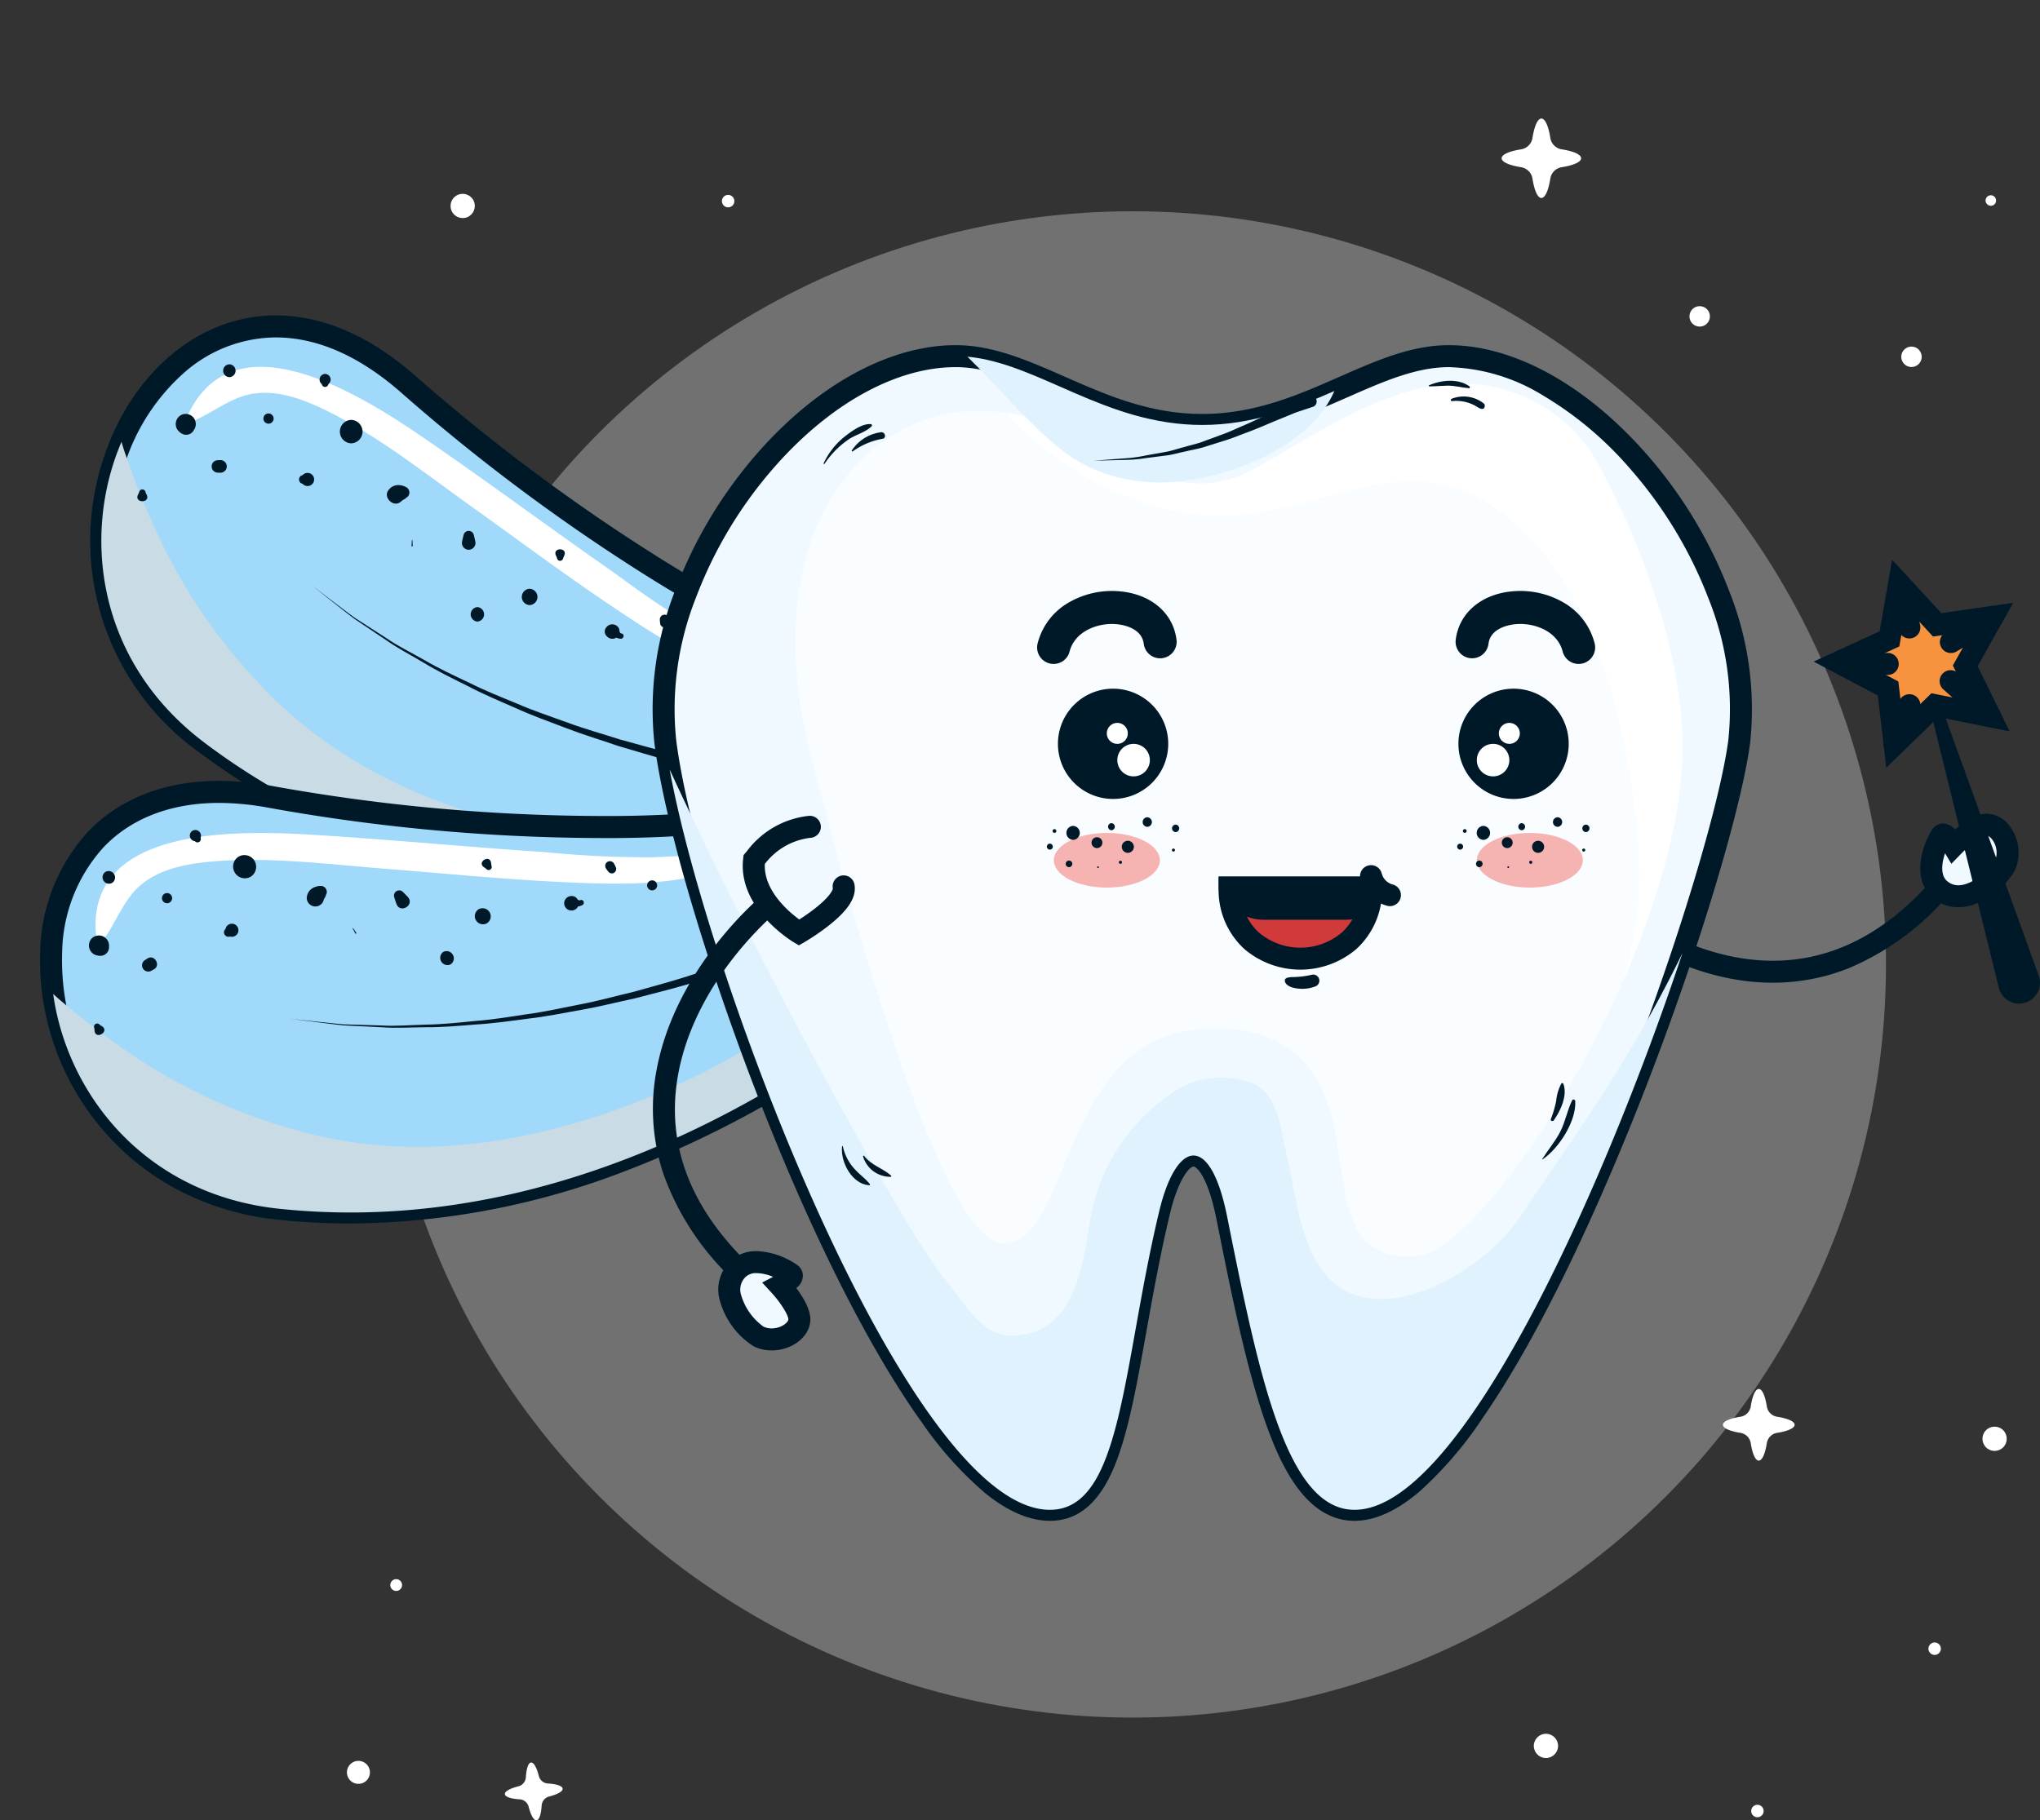 <svg xmlns="http://www.w3.org/2000/svg" width="280.895" height="250.712" viewBox="0 0 280.895 250.712">
  <rect x="0" y="0" width="280.895" height="250.712" fill="#333333" stroke="none"/>
  <g id="Grupo_1640" data-name="Grupo 1640" transform="translate(-55 -335.288)">
    <ellipse id="Elipse_137" data-name="Elipse 137" cx="103.732" cy="103.733" rx="103.732" ry="103.733" transform="translate(107.223 364.388)" fill="#fff" opacity="0.306"/>
    <g id="Grupo_1308" data-name="Grupo 1308" transform="translate(92.186 351.613)">
      <g id="Grupo_498" data-name="Grupo 498" transform="translate(32.327 226.429)">
        <path id="Caminho_1245" data-name="Caminho 1245" d="M973.153,3351.384c.036.379-.711.785-1.856,1.078a1.378,1.378,0,0,0-1.033,1.25c-.072,1.18-.329,1.99-.708,2.026s-.785-.71-1.078-1.856a1.379,1.379,0,0,0-1.251-1.033c-1.181-.071-1.993-.329-2.029-.708s.712-.788,1.858-1.08a1.378,1.378,0,0,0,1.035-1.251c.071-1.182.328-1.992.708-2.027s.785.71,1.078,1.857a1.379,1.379,0,0,0,1.252,1.033C972.307,3350.744,973.116,3351,973.153,3351.384Z" transform="translate(-965.195 -3347.782)" fill="#fff"/>
      </g>
      <g id="Grupo_499" data-name="Grupo 499" transform="translate(200.051 174.979)">
        <path id="Caminho_1246" data-name="Caminho 1246" d="M3158.345,2682.992c0,.471-.966.882-2.409,1.109a1.7,1.7,0,0,0-1.416,1.416c-.227,1.443-.638,2.408-1.108,2.408s-.882-.966-1.109-2.408a1.7,1.7,0,0,0-1.416-1.416c-1.444-.226-2.412-.637-2.412-1.109s.967-.885,2.41-1.11a1.7,1.7,0,0,0,1.418-1.417c.227-1.444.638-2.41,1.109-2.41s.881.966,1.108,2.41a1.7,1.7,0,0,0,1.418,1.417C3157.38,2682.107,3158.345,2682.519,3158.345,2682.992Z" transform="translate(-3148.475 -2678.056)" fill="#fff"/>
      </g>
      <g id="Grupo_500" data-name="Grupo 500" transform="translate(169.58)">
        <path id="Caminho_1247" data-name="Caminho 1247" d="M2762.778,405.808c0,.522-1.071.978-2.67,1.229a1.887,1.887,0,0,0-1.57,1.57c-.251,1.6-.707,2.671-1.229,2.671s-.978-1.071-1.229-2.67a1.887,1.887,0,0,0-1.57-1.57c-1.6-.251-2.674-.706-2.674-1.229s1.073-.982,2.673-1.231a1.888,1.888,0,0,0,1.572-1.571c.25-1.6.706-2.672,1.229-2.672s.978,1.071,1.229,2.672a1.887,1.887,0,0,0,1.572,1.571C2761.708,404.826,2762.778,405.282,2762.778,405.808Z" transform="translate(-2751.835 -400.334)" fill="#fff"/>
      </g>
      <g id="Grupo_501" data-name="Grupo 501" transform="translate(224.604 31.41)">
        <ellipse id="Elipse_54" data-name="Elipse 54" cx="1.408" cy="1.408" rx="1.408" ry="1.408" transform="translate(0 0)" fill="#fff"/>
      </g>
      <g id="Grupo_502" data-name="Grupo 502" transform="translate(235.095 179.479)">
        <circle id="Elipse_55" data-name="Elipse 55" cx="1.67" cy="1.67" r="1.67" transform="translate(0 2.361) rotate(-45)" fill="#fff"/>
      </g>
      <g id="Grupo_503" data-name="Grupo 503" transform="translate(174.01 222.47)">
        <ellipse id="Elipse_56" data-name="Elipse 56" cx="1.67" cy="1.67" rx="1.67" ry="1.67" transform="translate(0)" fill="#fff"/>
      </g>
      <g id="Grupo_504" data-name="Grupo 504" transform="translate(28.817 45.158)">
        <circle id="Elipse_57" data-name="Elipse 57" cx="1.67" cy="1.67" r="1.67" transform="translate(0 2.361) rotate(-45)" fill="#fff"/>
      </g>
      <g id="Grupo_505" data-name="Grupo 505" transform="translate(195.156 25.556)">
        <ellipse id="Elipse_58" data-name="Elipse 58" cx="1.408" cy="1.408" rx="1.408" ry="1.408" transform="translate(0 2.741) rotate(-76.717)" fill="#fff"/>
      </g>
      <g id="Grupo_506" data-name="Grupo 506" transform="translate(24.34 9.859)">
        <ellipse id="Elipse_59" data-name="Elipse 59" cx="1.67" cy="1.67" rx="1.67" ry="1.67" transform="matrix(0.924, -0.383, 0.383, 0.924, 0, 1.278)" fill="#fff"/>
      </g>
      <g id="Grupo_507" data-name="Grupo 507" transform="translate(10.586 226.203)">
        <path id="Caminho_1248" data-name="Caminho 1248" d="M685.346,3346.272a1.582,1.582,0,1,1-1.725-1.424A1.581,1.581,0,0,1,685.346,3346.272Z" transform="translate(-682.19 -3344.841)" fill="#fff"/>
      </g>
      <g id="Grupo_508" data-name="Grupo 508" transform="translate(235.993 10.346)">
        <ellipse id="Elipse_60" data-name="Elipse 60" cx="0.724" cy="0.724" rx="0.724" ry="0.724" transform="translate(0 0.554) rotate(-22.5)" fill="#fff"/>
      </g>
      <g id="Grupo_509" data-name="Grupo 509" transform="translate(203.814 232.123)">
        <ellipse id="Elipse_61" data-name="Elipse 61" cx="0.859" cy="0.859" rx="0.859" ry="0.859" transform="translate(0 1.695) rotate(-80.783)" fill="#fff"/>
      </g>
      <g id="Grupo_510" data-name="Grupo 510" transform="translate(62.041 10.342)">
        <ellipse id="Elipse_62" data-name="Elipse 62" cx="0.859" cy="0.859" rx="0.859" ry="0.859" transform="matrix(0.23, -0.973, 0.973, 0.23, 0, 1.672)" fill="#fff"/>
      </g>
      <g id="Grupo_511" data-name="Grupo 511" transform="translate(0 65.365)">
        <circle id="Elipse_63" data-name="Elipse 63" cx="0.859" cy="0.859" r="0.859" transform="translate(0 1.214) rotate(-45)" fill="#fff"/>
      </g>
      <g id="Grupo_512" data-name="Grupo 512" transform="translate(16.221 200.84)">
        <ellipse id="Elipse_64" data-name="Elipse 64" cx="0.813" cy="0.813" rx="0.813" ry="0.813" transform="translate(0 1.254) rotate(-50.442)" fill="#fff"/>
      </g>
      <g id="Grupo_513" data-name="Grupo 513" transform="translate(227.988 209.538)">
        <circle id="Elipse_65" data-name="Elipse 65" cx="0.859" cy="0.859" r="0.859" transform="translate(0 1.214) rotate(-45)" fill="#fff"/>
      </g>
      <g id="Grupo_514" data-name="Grupo 514" transform="translate(19.011 96.087)">
        <ellipse id="Elipse_66" data-name="Elipse 66" cx="1.582" cy="1.582" rx="1.582" ry="1.582" transform="translate(0 3.079) rotate(-76.718)" fill="#fff"/>
      </g>
    </g>
    <g id="Grupo_1628" data-name="Grupo 1628" transform="translate(55 335.288)">
      <g id="Grupo_893" data-name="Grupo 893" transform="translate(12.449 43.444)">
        <path id="Caminho_1698" data-name="Caminho 1698" d="M151.84,246.992S87.934,266.984,41.395,231.911c-32.245-24.3-3.952-77.339,27.964-49.456,49.133,42.926,85.234,46.616,85.234,46.616Z" transform="translate(-25.659 -173.043)" fill="#a0d9f9"/>
        <path id="Caminho_1698_-_Contorno" data-name="Caminho 1698 - Contorno" d="M110.685,255.152A132.823,132.823,0,0,1,76.4,250.87a101.1,101.1,0,0,1-34.949-16.778A35.891,35.891,0,0,1,28.491,193.5c3.961-11.838,13.242-19.487,23.642-19.487,6.449,0,12.9,2.783,19.186,8.271a260.718,260.718,0,0,0,33.736,25.178,187.876,187.876,0,0,0,26.725,13.9c14.835,6.171,23.841,7.162,23.931,7.171l1.582.165-.24,1.572-2.9,18.854-.9.282A159.057,159.057,0,0,1,110.685,255.152ZM52.134,177.044a19.251,19.251,0,0,0-12.678,4.922,28.255,28.255,0,0,0-8.091,12.5,32.863,32.863,0,0,0,11.906,37.209,98.089,98.089,0,0,0,33.909,16.27,129.8,129.8,0,0,0,33.505,4.179,158.631,158.631,0,0,0,40.769-5.342l2.373-15.454c-3.238-.536-11.3-2.228-23.042-7.094a190.546,190.546,0,0,1-27.214-14.124,263.611,263.611,0,0,1-34.244-25.54C63.612,179.575,57.828,177.044,52.134,177.044Z" transform="translate(-26.623 -174.014)" fill="#001929"/>
        <path id="Caminho_1699" data-name="Caminho 1699" d="M115.367,220.71c-2.468-2.351-5.471-3.8-8.442-5.436a144.522,144.522,0,0,1-12.444-8.333C86,201.049,77.718,194.89,69.225,189.021c-8.207-5.673-27.543-18.82-33.976-3.166-.077.185.149.39.328.327,2.484-.867,4.461-2.475,6.915-3.465,4.022-1.623,8.227-.149,11.9,1.619,7.118,3.428,13.65,8.632,20.055,13.208,6.6,4.714,13.1,9.578,19.839,14.089,6.061,4.057,13.236,8.773,20.578,9.947C115.337,221.655,115.776,221.1,115.367,220.71Z" transform="translate(-22.169 -171.361)" fill="#fff"/>
        <path id="Caminho_1700" data-name="Caminho 1700" d="M136.936,235.237c-13.679,6.078-27.183,7.217-41.943,5.229-17.2-2.316-34.235-8.609-46.225-21.649a76.905,76.905,0,0,1-13.6-19.87,114.443,114.443,0,0,1-4.892-12.181c-.119-.37-.231-.741-.338-1.113-5.436,12.7-3.521,30.174,11.451,41.459,46.539,35.073,110.445,15.081,110.445,15.081l2.752-17.921s-.848-.087-2.441-.384A41.625,41.625,0,0,1,136.936,235.237Z" transform="translate(-25.658 -168.245)" fill="#c9dbe5" style="mix-blend-mode: multiply;isolation: isolate"/>
        <g id="Grupo_892" data-name="Grupo 892" transform="translate(30.518 37.218)">
          <path id="Caminho_1701" data-name="Caminho 1701" d="M121.65,228.368s-1.273-.106-3.465-.407-5.319-.768-9.04-1.487-8.033-1.683-12.607-2.9c-2.289-.6-4.624-1.329-7.008-2.026-2.348-.812-4.767-1.534-7.122-2.442s-4.736-1.74-6.993-2.782c-2.278-.987-4.527-1.942-6.62-3.047-2.119-1.049-4.169-2.059-6.019-3.189-1.862-1.107-3.689-2.041-5.224-3.149l-4.282-2.872c-1.229-.918-2.263-1.769-3.134-2.444l-2.717-2.142s1,.761,2.759,2.089c.884.658,1.931,1.487,3.176,2.378l4.328,2.785c1.553,1.074,3.4,1.973,5.27,3.038,1.867,1.092,3.928,2.057,6.058,3.061,2.1,1.059,4.363,1.967,6.65,2.905,2.263.994,4.657,1.766,7.012,2.634s4.78,1.53,7.13,2.292c2.384.646,4.717,1.329,7,1.879,4.568,1.12,8.87,2.008,12.577,2.637s6.81,1.059,8.986,1.3c2.176.258,3.415.337,3.415.337Z" transform="translate(-47.417 -199.482)" fill="#001929"/>
        </g>
        <path id="Caminho_1702" data-name="Caminho 1702" d="M57.136,195.908a.93.93,0,0,0-.006-.166v0c-.007-.2-.017-.4-.026-.6a.042.042,0,0,0-.085,0c-.009.2-.017.4-.027.6h0a.952.952,0,0,0-.006.168.076.076,0,0,0,.152,0Z" transform="translate(-12.762 -164.159)" fill="#001929"/>
        <path id="Caminho_1703" data-name="Caminho 1703" d="M57.307,190.123a2.313,2.313,0,0,0-1.195-.309,1.668,1.668,0,0,0-1.319.753c-.685.948.673,2.3,1.62,1.62a4.116,4.116,0,0,0,.38-.3,1.61,1.61,0,0,1,.248-.128c.072-.054.14-.107.211-.163.2-.266.218-.282.056-.044A.834.834,0,0,0,57.307,190.123Z" transform="translate(-13.79 -166.448)" fill="#001929"/>
        <path id="Caminho_1704" data-name="Caminho 1704" d="M63.669,195.671c-.069-.314-.139-.626-.219-.937a.721.721,0,0,0-1.382,0c-.079.311-.149.623-.218.937A.933.933,0,1,0,63.669,195.671Z" transform="translate(-10.671 -164.54)" fill="#001929"/>
        <path id="Caminho_1705" data-name="Caminho 1705" d="M68.659,199.783a1.124,1.124,0,0,0,0,2.246A1.124,1.124,0,0,0,68.659,199.783Z" transform="translate(-8.182 -162.134)" fill="#001929"/>
        <path id="Caminho_1706" data-name="Caminho 1706" d="M70.847,196.748c.013.042.119.284.142.319.02.066.039.132.059.2a.425.425,0,0,0,.814,0c.027-.093.054-.186.082-.276-.082.274.1-.179.12-.242C72.4,195.737,70.512,195.737,70.847,196.748Z" transform="translate(-6.783 -163.774)" fill="#001929"/>
        <path id="Caminho_1707" data-name="Caminho 1707" d="M63.6,201.544a1,1,0,0,0,0,1.994A1,1,0,0,0,63.6,201.544Z" transform="translate(-10.316 -161.372)" fill="#001929"/>
        <path id="Caminho_1708" data-name="Caminho 1708" d="M46.662,188.943c-.02.006-.042.01-.063.017a.608.608,0,0,0,0,1.165l.063.017a.906.906,0,1,0,0-1.2Z" transform="translate(-17.441 -166.948)" fill="#001929"/>
        <path id="Caminho_1709" data-name="Caminho 1709" d="M48.9,179.124a.784.784,0,0,0-.458,1.4c.009.024.017.047.026.073a.453.453,0,0,0,.867,0c.009-.026.016-.049.026-.073A.783.783,0,0,0,48.9,179.124Z" transform="translate(-16.587 -171.069)" fill="#001929"/>
        <path id="Caminho_1710" data-name="Caminho 1710" d="M43.438,182.927a.7.7,0,0,0,0,1.405A.7.7,0,0,0,43.438,182.927Z" transform="translate(-18.914 -169.424)" fill="#001929"/>
        <path id="Caminho_1711" data-name="Caminho 1711" d="M39.728,178.2a.885.885,0,0,0,0,1.769A.885.885,0,0,0,39.728,178.2Z" transform="translate(-20.595 -171.469)" fill="#001929"/>
        <path id="Caminho_1712" data-name="Caminho 1712" d="M51.652,183.545a1.616,1.616,0,0,0,0,3.23A1.616,1.616,0,0,0,51.652,183.545Z" transform="translate(-15.743 -169.157)" fill="#001929"/>
        <path id="Caminho_1713" data-name="Caminho 1713" d="M77.889,204.467c-.434-.1-.219-.435-.411-.764a1.033,1.033,0,0,0-1.609-.206c-.917.915.35,2.134,1.282,1.534a1.388,1.388,0,0,0,.639.153C78.191,205.172,78.3,204.562,77.889,204.467Z" transform="translate(-4.731 -160.655)" fill="#001929"/>
        <path id="Caminho_1714" data-name="Caminho 1714" d="M80.849,202.912a2.874,2.874,0,0,0,.04.506.6.6,0,0,0,1.208,0,3.182,3.182,0,0,0,.042-.506A.645.645,0,0,0,80.849,202.912Z" transform="translate(-2.441 -161.05)" fill="#001929"/>
        <path id="Caminho_1715" data-name="Caminho 1715" d="M84.009,205.942a.689.689,0,0,0,0,1.377A.689.689,0,0,0,84.009,205.942Z" transform="translate(-1.361 -159.47)" fill="#001929"/>
        <path id="Caminho_1716" data-name="Caminho 1716" d="M91.122,208.075c-.252-.047-.529-.233-.159.086a.856.856,0,1,0,0,1.209c-.37.321-.093.133.159.086A.721.721,0,0,0,91.122,208.075Z" transform="translate(1.302 -158.609)" fill="#001929"/>
        <path id="Caminho_1717" data-name="Caminho 1717" d="M31.952,191.055a1.008,1.008,0,0,0-.14-.272c-.027-.08-.056-.159-.08-.242a.438.438,0,0,0-.839,0c-.026.083-.054.162-.08.242a.935.935,0,0,0-.142.272C30.295,192.12,32.329,192.12,31.952,191.055Z" transform="translate(-24.162 -166.265)" fill="#001929"/>
        <path id="Caminho_1718" data-name="Caminho 1718" d="M39.007,187.411l-.41.013a.858.858,0,0,0,0,1.715l.41.013A.871.871,0,0,0,39.007,187.411Z" transform="translate(-21.073 -167.485)" fill="#001929"/>
        <path id="Caminho_1719" data-name="Caminho 1719" d="M35.336,183.016a1.413,1.413,0,0,0-.974,1.719,1.364,1.364,0,0,0,.642.835c-.393-.2.054.07.182.136a1.184,1.184,0,0,0,1.629-.516A1.4,1.4,0,0,0,35.336,183.016Z" transform="translate(-22.567 -169.41)" fill="#001929"/>
      </g>
      <g id="Grupo_896" data-name="Grupo 896" transform="translate(5.493 103.608)">
        <path id="Caminho_1720" data-name="Caminho 1720" d="M156.217,233.7S111.79,283.8,53.83,277.773c-40.161-4.177-43.294-64.206-1.569-56.791,64.239,11.414,97.064-4.053,97.064-4.053Z" transform="translate(-20.801 -214.883)" fill="#a0d9f9"/>
        <path id="Caminho_1720_-_Contorno" data-name="Caminho 1720 - Contorno" d="M151.09,216.195l.606,1.47,7.251,17.643-.627.707a152.118,152.118,0,0,1-26.692,22.54,142.826,142.826,0,0,1-29.677,15.487A106.783,106.783,0,0,1,64.529,281.1a95.954,95.954,0,0,1-9.887-.512,37.8,37.8,0,0,1-14.631-4.529,35.067,35.067,0,0,1-10.452-8.92,35.841,35.841,0,0,1-7.747-23.691,25.335,25.335,0,0,1,6.58-16.311c4.379-4.575,10.611-6.994,18.023-7h.006a40.646,40.646,0,0,1,7.073.657,257.565,257.565,0,0,0,44.8,4.177,168.628,168.628,0,0,0,38.449-4.055,73.9,73.9,0,0,0,12.9-4.054Zm4.328,18.5-5.944-14.462a88.013,88.013,0,0,1-11.9,3.61A171.445,171.445,0,0,1,98.3,228.008a260.6,260.6,0,0,1-45.335-4.224,37.611,37.611,0,0,0-6.543-.61h-.006c-6.566,0-12.041,2.1-15.834,6.061a22.017,22.017,0,0,0-5.743,14.372,32.851,32.851,0,0,0,30.117,33.97,92.941,92.941,0,0,0,9.573.5,103.75,103.75,0,0,0,36.313-6.852,139.723,139.723,0,0,0,29.021-15.131A156.513,156.513,0,0,0,155.419,234.693Z" transform="translate(-21.77 -216.195)" fill="#001929"/>
        <path id="Caminho_1721" data-name="Caminho 1721" d="M113.413,226.908c-3.328-.742-6.65-.435-10.037-.3a144.68,144.68,0,0,1-14.958-.715c-10.3-.675-20.578-1.672-30.88-2.318-9.957-.625-33.306-1.908-30.737,14.822a.268.268,0,0,0,.45.11c1.68-2.026,2.543-4.424,4.134-6.538,2.61-3.465,6.969-4.372,11.026-4.752,7.866-.738,16.149.35,23.993.966,8.086.632,16.16,1.445,24.264,1.831,7.286.345,15.865.683,22.761-2.1A.524.524,0,0,0,113.413,226.908Z" transform="translate(-18.944 -212.143)" fill="#fff"/>
        <path id="Caminho_1722" data-name="Caminho 1722" d="M139.768,235.43c-8.582,12.265-19.561,20.21-33.231,26.123-15.925,6.89-33.767,10.291-50.768,5.31a76.949,76.949,0,0,1-21.9-10A114.531,114.531,0,0,1,23.4,248.947c-.294-.255-.58-.514-.867-.778,1.9,13.682,12.556,27.664,31.205,29.6C111.7,283.8,156.123,233.7,156.123,233.7l-6.892-16.769s-.772.362-2.291.93A41.624,41.624,0,0,1,139.768,235.43Z" transform="translate(-20.706 -214.883)" fill="#c9dbe5" style="mix-blend-mode: multiply;isolation: isolate"/>
        <g id="Grupo_895" data-name="Grupo 895" transform="translate(34.519 21.757)">
          <g id="Grupo_894" data-name="Grupo 894">
            <path id="Caminho_1723" data-name="Caminho 1723" d="M123.846,232.087s-1.145.566-3.179,1.438-4.952,2.087-8.51,3.391-7.751,2.7-12.3,4.022c-2.269.669-4.647,1.248-7.048,1.881-2.429.516-4.875,1.146-7.36,1.583s-4.956.954-7.428,1.226c-2.461.331-4.879.672-7.241.806-2.358.195-4.633.388-6.8.374-2.166.013-4.212.156-6.1,0l-5.15-.252c-1.526-.15-2.851-.347-3.945-.476l-3.432-.431,3.439.365c1.1.107,2.422.278,3.948.4l5.146.152c1.882.119,3.924-.063,6.081-.117,2.16-.029,4.426-.264,6.769-.5,2.349-.178,4.753-.566,7.2-.943,2.452-.317,4.9-.891,7.364-1.362s4.886-1.157,7.29-1.716c2.377-.676,4.729-1.295,6.971-2,4.492-1.4,8.634-2.856,12.135-4.232s6.38-2.609,8.369-3.523,3.1-1.475,3.1-1.475Z" transform="translate(-45.354 -230.689)" fill="#001929"/>
          </g>
        </g>
        <path id="Caminho_1724" data-name="Caminho 1724" d="M51.822,233.07a.983.983,0,0,0-.092-.14h0c-.11-.165-.222-.331-.332-.5a.042.042,0,0,0-.072.043c.1.176.191.351.285.527h0a.954.954,0,0,0,.08.146.077.077,0,0,0,.132-.079Z" transform="translate(-8.255 -208.187)" fill="#001929"/>
        <path id="Caminho_1725" data-name="Caminho 1725" d="M48.831,228.353a2.332,2.332,0,0,0-1.185.351,1.671,1.671,0,0,0-.739,1.328,1.191,1.191,0,0,0,2.225.552,4.153,4.153,0,0,0,.17-.45,1.64,1.64,0,0,1,.148-.238c.033-.082.064-.165.1-.249.032-.329.039-.352.024-.066A.835.835,0,0,0,48.831,228.353Z" transform="translate(-10.165 -209.945)" fill="#001929"/>
        <path id="Caminho_1726" data-name="Caminho 1726" d="M57.173,229.662c-.223-.233-.446-.464-.673-.69a.721.721,0,0,0-1.183.713c.093.308.193.612.3.917C56.115,232.075,58.241,230.8,57.173,229.662Z" transform="translate(-6.539 -209.759)" fill="#001929"/>
        <path id="Caminho_1727" data-name="Caminho 1727" d="M63.584,230.649a1.124,1.124,0,0,0,1.159,1.925A1.124,1.124,0,0,0,63.584,230.649Z" transform="translate(-3.181 -209.022)" fill="#001929"/>
        <path id="Caminho_1728" data-name="Caminho 1728" d="M63.951,226.836c.036.029.249.182.287.2l.153.14a.426.426,0,0,0,.7-.42c-.024-.093-.049-.186-.072-.279.07.276-.009-.2-.024-.268C64.757,225.17,63.143,226.143,63.951,226.836Z" transform="translate(-2.889 -211.065)" fill="#001929"/>
        <path id="Caminho_1729" data-name="Caminho 1729" d="M60.174,234.743a1,1,0,0,0,1.03,1.708A1,1,0,0,0,60.174,234.743Z" transform="translate(-4.629 -207.244)" fill="#001929"/>
        <path id="Caminho_1730" data-name="Caminho 1730" d="M39.159,232.718l-.047.049a.608.608,0,0,0,.6,1l.064-.019a.9.9,0,1,0-.617-1.027Z" transform="translate(-13.605 -208.372)" fill="#001929"/>
        <path id="Caminho_1731" data-name="Caminho 1731" d="M36.035,223.081a.783.783,0,0,0,.329,1.44l.06.049a.453.453,0,0,0,.742-.448l-.016-.074A.783.783,0,0,0,36.035,223.081Z" transform="translate(-15.025 -212.271)" fill="#001929"/>
        <path id="Caminho_1732" data-name="Caminho 1732" d="M33.328,229.143a.7.7,0,0,0,.723,1.2A.7.7,0,0,0,33.328,229.143Z" transform="translate(-16.18 -209.646)" fill="#001929"/>
        <path id="Caminho_1733" data-name="Caminho 1733" d="M27.689,227.042a.886.886,0,0,0,.914,1.517A.886.886,0,0,0,27.689,227.042Z" transform="translate(-18.656 -210.566)" fill="#001929"/>
        <path id="Caminho_1734" data-name="Caminho 1734" d="M40.585,225.611a1.616,1.616,0,0,0,1.667,2.768A1.616,1.616,0,0,0,40.585,225.611Z" transform="translate(-13.228 -211.233)" fill="#001929"/>
        <path id="Caminho_1735" data-name="Caminho 1735" d="M73.911,229.887c-.421.14-.413-.262-.746-.443a1.033,1.033,0,0,0-1.485.652,1.007,1.007,0,0,0,1.891.655,1.373,1.373,0,0,0,.626-.2C74.533,230.332,74.314,229.752,73.911,229.887Z" transform="translate(0.534 -209.523)" fill="#001929"/>
        <path id="Caminho_1736" data-name="Caminho 1736" d="M75.687,226.949a2.773,2.773,0,0,0,.3.411.6.6,0,0,0,1.033-.623,2.724,2.724,0,0,0-.225-.453A.645.645,0,0,0,75.687,226.949Z" transform="translate(2.248 -210.966)" fill="#001929"/>
        <path id="Caminho_1737" data-name="Caminho 1737" d="M79.956,227.92a.688.688,0,0,0,.712,1.178A.688.688,0,0,0,79.956,227.92Z" transform="translate(3.99 -210.174)" fill="#001929"/>
        <path id="Caminho_1738" data-name="Caminho 1738" d="M87.134,226.168c-.242.089-.574.073-.093.156a.855.855,0,1,0,.625,1.036c-.15.464-.01.162.181-.01A.72.72,0,0,0,87.134,226.168Z" transform="translate(6.733 -210.904)" fill="#001929"/>
        <path id="Caminho_1739" data-name="Caminho 1739" d="M27.645,242.021a.974.974,0,0,0-.261-.159c-.064-.056-.129-.109-.193-.166a.439.439,0,0,0-.719.433c.021.083.039.166.056.249a.976.976,0,0,0,.02.3C26.774,243.789,28.517,242.739,27.645,242.021Z" transform="translate(-19.008 -204.221)" fill="#001929"/>
        <path id="Caminho_1740" data-name="Caminho 1740" d="M31.825,235.368l-.344.222a.858.858,0,0,0,.885,1.47c.119-.069.238-.135.358-.2C33.7,236.311,32.769,234.757,31.825,235.368Z" transform="translate(-17.009 -206.969)" fill="#001929"/>
        <path id="Caminho_1741" data-name="Caminho 1741" d="M26.349,233.538a1.41,1.41,0,0,0,.053,1.975,1.366,1.366,0,0,0,.98.384c-.437.036.082.032.226.024a1.186,1.186,0,0,0,1.129-1.284A1.4,1.4,0,0,0,26.349,233.538Z" transform="translate(-19.218 -207.887)" fill="#001929"/>
      </g>
      <g id="Grupo_904" data-name="Grupo 904" transform="translate(0 0)">
        <path id="Caminho_1742" data-name="Caminho 1742" d="M198.548,244.871a30.282,30.282,0,0,1-4.118-.285c-8.23-1.129-15.115-5.33-19.442-8.655-5.375-4.131-8.959-8.553-10.127-11.1a1.515,1.515,0,0,1,2.755-1.262c1.922,4.2,13.205,16.094,27.226,18.017,9.8,1.344,18.637-2.543,26.259-11.554a1.515,1.515,0,0,1,2.313,1.957A36.971,36.971,0,0,1,208.948,242.9,28.194,28.194,0,0,1,198.548,244.871Z" transform="translate(45.548 -109.522)" fill="#001929"/>
        <path id="Caminho_1743" data-name="Caminho 1743" d="M204.269,231.395c3.514,2.935,8.321-1.867,9-3.442,1.027-2.4-.617-5.449-2.526-5.489-1.738-.039-4.624,2.921-4.624,2.921s-1.255-2.1-1.666-1.424C203.076,226.219,202.231,229.689,204.269,231.395Z" transform="translate(62.861 -108.881)" fill="#eff9ff"/>
        <path id="Caminho_1743_-_Contorno" data-name="Caminho 1743 - Contorno" d="M207.751,234.812h0a5.315,5.315,0,0,1-3.487-1.283c-2.665-2.23-1.941-6.428-.141-9.385a1.76,1.76,0,0,1,1.508-.861,2.141,2.141,0,0,1,1.655.818c1.211-1.023,2.958-2.214,4.455-2.181a4.176,4.176,0,0,1,3.345,2.1,5.966,5.966,0,0,1,.54,5.5C214.854,231.317,211.376,234.812,207.751,234.812Zm-1.824-7.437c-.539,1.543-.579,3.11.28,3.829a2.329,2.329,0,0,0,1.544.578c2.15,0,4.72-2.594,5.089-3.456a3,3,0,0,0-.3-2.67c-.31-.48-.665-.7-.864-.708-.569,0-2.272,1.2-3.508,2.464l-1.374,1.409Z" transform="translate(61.896 -109.852)" fill="#001929"/>
        <path id="Caminho_1744" data-name="Caminho 1744" d="M189.342,177.417c-10.441,0-19.863,9.476-33.953,9.476s-23.509-9.476-33.95-9.476c-20.641,0-43.012,29.455-39.984,53.094,3.375,26.354,32.714,105.8,52.964,105.8,10,0,9.946-19.847,15.06-41.151,2.336-9.737,7.011-10.906,9.347.779,4.373,21.867,8.177,40.372,17.535,40.372,20.251,0,50.172-84.616,52.965-105.8C232.441,206.885,209.452,177.417,189.342,177.417Z" transform="translate(10.151 -128.363)" fill="#eff9ff"/>
        <path id="Caminho_1744_-_Contorno" data-name="Caminho 1744 - Contorno" d="M122.408,176.873c5.149,0,9.938,2.106,15.009,4.336,5.747,2.527,11.689,5.14,18.941,5.14s13.2-2.613,18.944-5.14c5.071-2.23,9.86-4.336,15.009-4.336,8.941,0,18.863,5.468,27.222,15a62.355,62.355,0,0,1,11.383,18.866,43.817,43.817,0,0,1,2.881,20.94c-1.382,10.481-9.44,36.879-20.049,61.25C205.973,306.2,200.34,316.849,195,324.59a52.972,52.972,0,0,1-8.715,10.168c-3.143,2.68-6.157,4.039-8.959,4.039-6.593,0-10.041-7.411-12.061-12.985-2.763-7.624-4.9-18.29-6.959-28.605-1.2-5.983-2.781-7.206-3.14-7.206-.53,0-2.085,1.633-3.248,6.483-1.345,5.6-2.353,11.234-3.243,16.2-1.29,7.206-2.4,13.429-4.171,18.012-2.1,5.449-5.084,8.1-9.119,8.1-2.792,0-5.788-1.279-8.9-3.8a50.1,50.1,0,0,1-8.669-9.653c-5.286-7.352-11.033-17.886-16.62-30.461-9.754-21.954-18.469-49.126-20.272-63.205a44.71,44.71,0,0,1,2.885-21.086,61.77,61.77,0,0,1,11.4-18.96C103.461,182.252,113.375,176.873,122.408,176.873Zm33.95,12.506c-7.889,0-14.409-2.867-20.161-5.4-4.771-2.1-9.277-4.08-13.789-4.08-8.162,0-17.248,5-24.926,13.728A58.706,58.706,0,0,0,86.645,211.65a41.687,41.687,0,0,0-2.718,19.64c1.771,13.828,10.384,40.637,20.036,62.36,5.5,12.389,11.145,22.736,16.312,29.923,5.736,7.978,10.962,12.195,15.114,12.195,1.824,0,4.188-.7,6.292-6.158,1.663-4.313,2.753-10.4,4.016-17.456.9-5.009,1.913-10.686,3.279-16.375,1.746-7.277,4.332-8.805,6.194-8.805,2.776,0,4.832,3.243,6.112,9.641,2.041,10.2,4.151,20.757,6.837,28.167,3.982,10.987,7.919,10.987,9.213,10.987,4.114,0,9.363-4.46,15.179-12.9,5.152-7.474,10.844-18.245,16.461-31.149,10.5-24.13,18.468-50.159,19.823-60.437a40.8,40.8,0,0,0-2.712-19.475,59.292,59.292,0,0,0-10.827-17.938,48.624,48.624,0,0,0-12.116-10.154,26.007,26.007,0,0,0-12.827-3.815c-4.512,0-9.018,1.982-13.79,4.079C170.769,186.512,164.248,189.379,156.358,189.379Z" transform="translate(9.182 -129.334)" fill="#001929"/>
        <path id="Caminho_1745" data-name="Caminho 1745" d="M122.278,298.414c9.634.779,7.723-28.3,27.652-29.484,11.446-.679,16.5,5.015,18.191,13.842,1.784,9.337,1.122,18.06,11.165,17.461s37.471-43.877,36.725-71.331c-.339-12.547-5.653-26.663-11.553-37.7a21.416,21.416,0,0,0-19.8-11.106c-10.112.368-19.144,7.1-27.716,11.754-11.547,6.27-20.039-4.214-30.448-7.029-9.946-2.687-19.119-.043-25.7,8.181-7.946,9.933-8.081,24.622-5.2,36.477C97.7,238.118,112.643,297.638,122.278,298.414Z" transform="translate(15.644 -127.213)" fill="#fff" opacity="0.7"/>
        <path id="Caminho_1746" data-name="Caminho 1746" d="M140.417,198.058c6.834.723,12.51-.94,19.019-2.8,6.323-1.806,13.273-2.9,19.376.289,12.479,6.516,18.383,22.639,20.734,35.672,1.414,7.834,2.415,15.825,1.229,23.751a53.972,53.972,0,0,1-1.586,7.076c4.926-11.278,8.326-23.242,8.056-33.148-.339-12.547-5.653-26.663-11.553-37.7a21.416,21.416,0,0,0-19.8-11.106c-10.112.368-19.144,7.1-27.716,11.754-11.547,6.27-20.039-4.214-30.448-7.029a29.931,29.931,0,0,0-3.583-.738C120.852,191.453,130.77,197.037,140.417,198.058Z" transform="translate(24.408 -127.213)" fill="#fff"/>
        <path id="Caminho_1747" data-name="Caminho 1747" d="M123.17,190.146c5.194,4.21,11.94,5.383,18.453,4.23,7.8-1.382,16.425-5.511,19.316-12.182-5.38,2.348-11.217,4.674-18.2,4.674-13.354,0-22.513-8.506-32.324-9.4C114.694,181.667,118.482,186.344,123.17,190.146Z" transform="translate(22.797 -128.339)" fill="#dff2fe" style="mix-blend-mode: multiply;isolation: isolate"/>
        <path id="Caminho_1748" data-name="Caminho 1748" d="M198.729,279c-3.813,5.668-14.1,12.844-22.035,10.7-7.788-2.11-8.456-13.056-9.943-19.442-.7-3.005-1.166-8.307-4.409-9.74a11.905,11.905,0,0,0-10.426.583,26.557,26.557,0,0,0-12.2,17.913c-1.007,6.585-2.206,15.937-10.712,16.116-4.469.092-6.756-4.819-9.38-7.852-4.242-4.9-23.195-38.391-37.835-70.121,5.37,29.449,33.012,101.968,52.359,101.968,10,0,9.946-19.847,15.06-41.151,2.336-9.737,7.011-10.906,9.347.779,4.373,21.867,8.177,40.372,17.535,40.372,14.632,0,34.31-44.171,45.158-76.676C214.047,257.194,207.078,266.594,198.729,279Z" transform="translate(10.417 -111.176)" fill="#dff2fe" style="mix-blend-mode: multiply;isolation: isolate"/>
        <g id="Grupo_897" data-name="Grupo 897" transform="translate(150.599 54.512)">
          <path id="Caminho_1749" data-name="Caminho 1749" d="M152.706,182.75l-1.273.427c-.4.146-.915.281-1.444.513l-1.812.742c-1.349.537-2.912,1.259-4.646,1.892-.867.317-1.743.69-2.667.986l-2.8.877c-.928.328-1.912.466-2.849.7-.948.191-1.862.473-2.779.574l-2.632.338a19.959,19.959,0,0,1-2.358.242l-4.889.128,4.866-.371a19.209,19.209,0,0,0,2.331-.357l2.587-.464c.9-.145,1.793-.471,2.717-.7.914-.282,1.871-.461,2.772-.832.911-.335,1.821-.669,2.716-1s1.743-.748,2.58-1.1c1.676-.711,3.183-1.5,4.53-2.114l1.849-.865c.55-.272,1.036-.421,1.434-.59l1.251-.49a.779.779,0,0,1,.569,1.451l-.033.011Z" transform="translate(-122.553 -181.227)" fill="#001929"/>
        </g>
        <path id="Caminho_1750" data-name="Caminho 1750" d="M103.083,183.952c-1.23-.09-2.723,1.036-3.646,1.762a10.279,10.279,0,0,0-2.844,3.634.073.073,0,0,0,.126.073,12.425,12.425,0,0,1,3.1-3.212c1.021-.774,2.51-1.079,3.385-1.961A.176.176,0,0,0,103.083,183.952Z" transform="translate(16.815 -125.539)" fill="#001929"/>
        <path id="Caminho_1751" data-name="Caminho 1751" d="M103.293,184.738a5.652,5.652,0,0,0-3.991,2.51c-.042.073.046.181.125.125a9.945,9.945,0,0,1,4.113-1.738C104.131,185.528,103.88,184.632,103.293,184.738Z" transform="translate(17.985 -125.201)" fill="#001929"/>
        <path id="Caminho_1752" data-name="Caminho 1752" d="M102.19,258.607c-.6-.772-1.391-1.306-2.049-2.03a6.665,6.665,0,0,1-1.663-3.177c-.011-.066-.1-.043-.106.013-.241,2.165,1.369,5.2,3.753,5.349C102.214,258.768,102.234,258.663,102.19,258.607Z" transform="translate(17.577 -95.518)" fill="#001929"/>
        <path id="Caminho_1753" data-name="Caminho 1753" d="M104.239,257.031c-1.142-1.013-2.748-1.437-3.692-2.7a.092.092,0,0,0-.166.072,3.929,3.929,0,0,0,3.788,2.8A.1.1,0,0,0,104.239,257.031Z" transform="translate(18.455 -95.117)" fill="#001929"/>
        <path id="Caminho_1754" data-name="Caminho 1754" d="M169.787,249c-.683,1.369-.924,2.919-1.636,4.31-.688,1.349-1.677,2.5-2.483,3.77-.019.029.02.07.05.05,2.232-1.51,4.649-5.243,4.494-8.016C170.2,248.907,169.894,248.785,169.787,249Z" transform="translate(46.691 -97.452)" fill="#001929"/>
        <path id="Caminho_1755" data-name="Caminho 1755" d="M168.222,247.421a.158.158,0,0,0-.284-.037,6.242,6.242,0,0,0-.706,2.376,15.336,15.336,0,0,1-.733,2.511c-.1.246.268.358.4.169C167.811,251.139,168.821,249.03,168.222,247.421Z" transform="translate(47.045 -98.134)" fill="#001929"/>
        <path id="Caminho_1756" data-name="Caminho 1756" d="M160.36,180.55c-1.534-1.117-3.909-.875-5.562-.146-.077.033-.036.152.042.152.828,0,1.646-.085,2.474-.1,1.019-.02,1.973.274,2.98.351C160.441,180.818,160.46,180.623,160.36,180.55Z" transform="translate(41.974 -127.339)" fill="#001929"/>
        <path id="Caminho_1757" data-name="Caminho 1757" d="M161.424,182.258a4.474,4.474,0,0,0-4.429-.653c-.168.056-.15.344.042.322a5.467,5.467,0,0,1,3.169.619c.307.16,1.175.854,1.332.142A.444.444,0,0,0,161.424,182.258Z" transform="translate(42.892 -126.681)" fill="#001929"/>
        <g id="Grupo_902" data-name="Grupo 902" transform="translate(0 0)">
          <g id="Grupo_898" data-name="Grupo 898" transform="translate(145.672 94.858)">
            <path id="Caminho_1758" data-name="Caminho 1758" d="M134.3,216.987a7.594,7.594,0,1,1-7.594-7.6A7.593,7.593,0,0,1,134.3,216.987Z" transform="translate(-119.114 -209.392)" fill="#001929"/>
            <path id="Caminho_1759" data-name="Caminho 1759" d="M129.3,216.933a2.239,2.239,0,1,1-2.238-2.239A2.238,2.238,0,0,1,129.3,216.933Z" transform="translate(-116.645 -207.099)" fill="#fff"/>
            <path id="Caminho_1760" data-name="Caminho 1760" d="M126.7,214.121a1.445,1.445,0,1,1-1.445-1.444A1.446,1.446,0,0,1,126.7,214.121Z" transform="translate(-117.081 -207.971)" fill="#fff"/>
          </g>
          <g id="Grupo_899" data-name="Grupo 899" transform="translate(200.815 94.858)">
            <path id="Caminho_1761" data-name="Caminho 1761" d="M157.608,216.987a7.594,7.594,0,1,0,7.594-7.6A7.594,7.594,0,0,0,157.608,216.987Z" transform="translate(-157.608 -209.392)" fill="#001929"/>
            <path id="Caminho_1762" data-name="Caminho 1762" d="M159.376,216.933a2.239,2.239,0,1,0,2.239-2.239A2.238,2.238,0,0,0,159.376,216.933Z" transform="translate(-156.843 -207.099)" fill="#fff"/>
            <path id="Caminho_1763" data-name="Caminho 1763" d="M161.494,214.121a1.444,1.444,0,1,0,1.444-1.444A1.446,1.446,0,0,0,161.494,214.121Z" transform="translate(-155.927 -207.971)" fill="#fff"/>
          </g>
          <path id="Caminho_1764" data-name="Caminho 1764" d="M175.049,210.816a2.273,2.273,0,0,1-2.2-1.713c-.686-2.7-3.688-3.942-6.3-3.78-.6.037-3.616.345-3.915,2.725a2.272,2.272,0,1,1-4.509-.566c.476-3.789,3.672-6.417,8.143-6.694a11.841,11.841,0,0,1,6.572,1.494,9.067,9.067,0,0,1,4.413,5.7,2.274,2.274,0,0,1-2.2,2.833Z" transform="translate(42.319 -119.37)" fill="#001929"/>
          <path id="Caminho_1765" data-name="Caminho 1765" d="M120.154,210.816a2.274,2.274,0,0,1-2.2-2.833,9.067,9.067,0,0,1,4.413-5.7,11.842,11.842,0,0,1,6.572-1.494c4.47.278,7.665,2.906,8.14,6.695a2.272,2.272,0,1,1-4.51.565c-.3-2.379-3.312-2.687-3.913-2.724-2.61-.163-5.612,1.083-6.3,3.78A2.273,2.273,0,0,1,120.154,210.816Z" transform="translate(24.92 -119.37)" fill="#001929"/>
          <path id="Caminho_1766" data-name="Caminho 1766" d="M135.62,228.513c0,13.049,19.472,13.049,19.472,0Z" transform="translate(33.697 -106.264)" fill="#d13a3b"/>
          <path id="Caminho_1766_-_Contorno" data-name="Caminho 1766 - Contorno" d="M135.076,227.969h22.5v1.515a10.984,10.984,0,0,1-3.548,8.47,11.892,11.892,0,0,1-15.406,0,10.984,10.984,0,0,1-3.548-8.47ZM154.441,231H138.214a7.627,7.627,0,0,0,2.429,4.7,8.867,8.867,0,0,0,11.368,0A7.627,7.627,0,0,0,154.441,231Z" transform="translate(32.726 -107.236)" fill="#001929"/>
          <path id="Caminho_1767" data-name="Caminho 1767" d="M151.547,231.431c2.745,0,3.545-1.329,3.545-2.918H135.62c0,1.589,3.017,2.918,4.574,2.918Z" transform="translate(33.697 -106.264)" fill="#fff"/>
          <path id="Caminho_1767_-_Contorno" data-name="Caminho 1767 - Contorno" d="M152.518,233.917H141.165c-2.147,0-6.089-1.683-6.089-4.433v-1.515h22.5v1.515C157.578,232.26,155.686,233.917,152.518,233.917Z" transform="translate(32.726 -107.236)" fill="#001929"/>
          <path id="Caminho_1768" data-name="Caminho 1768" d="M173.977,227.023c0,2.079-3.269,3.763-7.3,3.763s-7.3-1.685-7.3-3.763,3.269-3.765,7.3-3.765S173.977,224.943,173.977,227.023Z" transform="translate(43.972 -108.537)" fill="#f5b4b2"/>
          <path id="Caminho_1769" data-name="Caminho 1769" d="M133.322,227.023c0,2.079-3.27,3.763-7.3,3.763s-7.3-1.685-7.3-3.763,3.268-3.765,7.3-3.765S133.322,224.943,133.322,227.023Z" transform="translate(26.388 -108.537)" fill="#f5b4b2"/>
          <path id="Caminho_1770" data-name="Caminho 1770" d="M152.782,232.509a1.519,1.519,0,0,1-.3-.03,5.192,5.192,0,0,1-3.75-3.652,1.515,1.515,0,1,1,2.906-.857,2.149,2.149,0,0,0,1.441,1.539,1.515,1.515,0,0,1-.3,3Z" transform="translate(38.605 -107.706)" fill="#001929"/>
          <path id="Caminho_1771" data-name="Caminho 1771" fill="#001929"/>
          <path id="Caminho_1772" data-name="Caminho 1772" d="M144.65,236.9a12.189,12.189,0,0,1-2.463.318c-.243.006-1.192-.009-1.255.393-.089.554.6.938,1.057,1.054a5.105,5.105,0,0,0,3.107-.143A.842.842,0,0,0,144.65,236.9Z" transform="translate(35.991 -102.649)" fill="#001929"/>
          <g id="Grupo_900" data-name="Grupo 900" transform="translate(200.654 112.561)">
            <path id="Caminho_1773" data-name="Caminho 1773" d="M158.294,222.89a.259.259,0,0,0,0,.519A.259.259,0,0,0,158.294,222.89Z" transform="translate(-157.259 -221.257)" fill="#001929"/>
            <path id="Caminho_1774" data-name="Caminho 1774" d="M160.289,222.579a.965.965,0,0,0,0,1.928A.965.965,0,0,0,160.289,222.579Z" transform="translate(-156.69 -221.391)" fill="#001929"/>
            <path id="Caminho_1775" data-name="Caminho 1775" d="M163.834,222.319a.487.487,0,0,0,0,.973A.487.487,0,0,0,163.834,222.319Z" transform="translate(-154.958 -221.504)" fill="#001929"/>
            <path id="Caminho_1776" data-name="Caminho 1776" d="M162.52,223.671a.747.747,0,0,0,0,1.494A.747.747,0,0,0,162.52,223.671Z" transform="translate(-155.635 -220.919)" fill="#001929"/>
            <path id="Caminho_1777" data-name="Caminho 1777" d="M165.51,224.012a.831.831,0,0,0,0,1.662A.831.831,0,0,0,165.51,224.012Z" transform="translate(-154.377 -220.772)" fill="#001929"/>
            <path id="Caminho_1778" data-name="Caminho 1778" d="M167.331,221.75a.661.661,0,0,0,0,1.321A.661.661,0,0,0,167.331,221.75Z" transform="translate(-153.518 -221.75)" fill="#001929"/>
            <path id="Caminho_1779" data-name="Caminho 1779" d="M170.013,222.457a.516.516,0,0,0,0,1.031A.516.516,0,0,0,170.013,222.457Z" transform="translate(-152.297 -221.444)" fill="#001929"/>
            <path id="Caminho_1780" data-name="Caminho 1780" d="M169.715,224.759a.21.21,0,0,0,0,.42A.21.21,0,0,0,169.715,224.759Z" transform="translate(-152.298 -220.449)" fill="#001929"/>
            <path id="Caminho_1781" data-name="Caminho 1781" d="M159.748,225.914a.454.454,0,0,0,0,.908A.454.454,0,0,0,159.748,225.914Z" transform="translate(-156.712 -219.949)" fill="#001929"/>
            <path id="Caminho_1782" data-name="Caminho 1782" d="M157.893,224.288a.411.411,0,0,0,0,.822A.411.411,0,0,0,157.893,224.288Z" transform="translate(-157.495 -220.652)" fill="#001929"/>
            <path id="Caminho_1783" data-name="Caminho 1783" d="M162.432,226.465a.119.119,0,0,0,0,.238A.119.119,0,0,0,162.432,226.465Z" transform="translate(-155.41 -219.711)" fill="#001929"/>
            <path id="Caminho_1784" data-name="Caminho 1784" d="M164.624,225.929a.216.216,0,0,0,0,.433A.216.216,0,0,0,164.624,225.929Z" transform="translate(-154.504 -219.943)" fill="#001929"/>
          </g>
          <g id="Grupo_901" data-name="Grupo 901" transform="translate(144.159 112.561)">
            <path id="Caminho_1785" data-name="Caminho 1785" d="M118.856,222.89a.259.259,0,0,0,0,.519A.259.259,0,0,0,118.856,222.89Z" transform="translate(-117.821 -221.257)" fill="#001929"/>
            <path id="Caminho_1786" data-name="Caminho 1786" d="M120.851,222.579a.965.965,0,0,0,0,1.928A.965.965,0,0,0,120.851,222.579Z" transform="translate(-117.252 -221.391)" fill="#001929"/>
            <path id="Caminho_1787" data-name="Caminho 1787" d="M124.4,222.319a.487.487,0,0,0,0,.973A.487.487,0,0,0,124.4,222.319Z" transform="translate(-115.519 -221.504)" fill="#001929"/>
            <path id="Caminho_1788" data-name="Caminho 1788" d="M123.082,223.671a.747.747,0,0,0,0,1.494A.747.747,0,0,0,123.082,223.671Z" transform="translate(-116.197 -220.919)" fill="#001929"/>
            <path id="Caminho_1789" data-name="Caminho 1789" d="M126.073,224.012a.831.831,0,0,0,0,1.662A.831.831,0,0,0,126.073,224.012Z" transform="translate(-114.939 -220.772)" fill="#001929"/>
            <path id="Caminho_1790" data-name="Caminho 1790" d="M127.893,221.75a.661.661,0,0,0,0,1.321A.661.661,0,0,0,127.893,221.75Z" transform="translate(-114.08 -221.75)" fill="#001929"/>
            <path id="Caminho_1791" data-name="Caminho 1791" d="M130.576,222.457a.516.516,0,0,0,0,1.031A.516.516,0,0,0,130.576,222.457Z" transform="translate(-112.859 -221.444)" fill="#001929"/>
            <path id="Caminho_1792" data-name="Caminho 1792" d="M130.277,224.759a.21.21,0,0,0,0,.42A.21.21,0,0,0,130.277,224.759Z" transform="translate(-112.86 -220.449)" fill="#001929"/>
            <path id="Caminho_1793" data-name="Caminho 1793" d="M120.311,225.914a.454.454,0,0,0,0,.908A.454.454,0,0,0,120.311,225.914Z" transform="translate(-117.273 -219.949)" fill="#001929"/>
            <path id="Caminho_1794" data-name="Caminho 1794" d="M118.455,224.288a.411.411,0,0,0,0,.822A.411.411,0,0,0,118.455,224.288Z" transform="translate(-118.057 -220.652)" fill="#001929"/>
            <path id="Caminho_1795" data-name="Caminho 1795" d="M123,226.465a.119.119,0,0,0,0,.238A.119.119,0,0,0,123,226.465Z" transform="translate(-115.971 -219.711)" fill="#001929"/>
            <path id="Caminho_1796" data-name="Caminho 1796" d="M125.186,225.929a.216.216,0,0,0,0,.433A.216.216,0,0,0,125.186,225.929Z" transform="translate(-115.066 -219.943)" fill="#001929"/>
          </g>
        </g>
        <path id="Caminho_1797" data-name="Caminho 1797" d="M93.282,285.036a1.51,1.51,0,0,1-1.04-.414,36.972,36.972,0,0,1-10.1-15.041,28.553,28.553,0,0,1-.89-14.588c1.577-8.156,6.149-14.8,9.706-18.939,4.419-5.141,9.03-8.477,11.64-9.5a1.515,1.515,0,1,1,1.109,2.82c-4.3,1.689-16.793,12.3-19.48,26.2-1.879,9.714,1.519,18.748,10.1,26.851a1.515,1.515,0,0,1-1.04,2.616Z" transform="translate(9.206 -107.895)" fill="#001929"/>
        <path id="Caminho_1798" data-name="Caminho 1798" d="M102.266,230.967c.329,2.518-6.164,6.271-6.164,6.271s-6.877-4.144-6.177-10.045a11.024,11.024,0,0,1,7.7-4.528" transform="translate(13.913 -108.793)" fill="#eff9ff"/>
        <path id="Caminho_1798_-_Contorno" data-name="Caminho 1798 - Contorno" d="M97.058,239.969l-.766-.461c-.315-.19-7.706-4.727-6.9-11.521l.054-.455.3-.349c.047-.055.1-.123.167-.2a12.26,12.26,0,0,1,8.526-4.849,1.515,1.515,0,0,1,.316,3.013,9.216,9.216,0,0,0-6.386,3.618c-.16,3.626,3.212,6.52,4.747,7.644.567-.363,1.364-.9,2.15-1.516,2.414-1.894,2.471-2.754,2.47-2.762a1.515,1.515,0,1,1,3-.385c.216,1.654-.9,3.391-3.52,5.464a31.511,31.511,0,0,1-3.388,2.315Z" transform="translate(12.941 -109.765)" fill="#001929"/>
        <path id="Caminho_1799" data-name="Caminho 1799" d="M88.6,265.588c-3.124,3.346,1.408,8.41,2.944,9.171,2.338,1.156,5.475-.319,5.62-2.22.133-1.733-2.664-4.777-2.664-4.777s2.166-1.137,1.514-1.586C93.835,264.677,90.416,263.646,88.6,265.588Z" transform="translate(12.898 -90.69)" fill="#eff9ff"/>
        <path id="Caminho_1799_-_Contorno" data-name="Caminho 1799 - Contorno" d="M92.268,263.98h0a10.406,10.406,0,0,1,5.577,1.918,1.759,1.759,0,0,1,.776,1.561,2.144,2.144,0,0,1-.907,1.6c.955,1.264,2.05,3.066,1.934,4.567-.169,2.22-2.558,4.028-5.325,4.028a5.534,5.534,0,0,1-2.476-.565,10.877,10.877,0,0,1-4.756-6.7,5.44,5.44,0,0,1,1.377-4.863A5.043,5.043,0,0,1,92.268,263.98Zm2.252,3.542a6.113,6.113,0,0,0-2.252-.512,2.048,2.048,0,0,0-1.587.583,2.424,2.424,0,0,0-.61,2.253,8.2,8.2,0,0,0,3.119,4.526,2.533,2.533,0,0,0,1.132.251c1.3,0,2.272-.8,2.3-1.229.039-.558-1.063-2.325-2.269-3.637l-1.333-1.45Z" transform="translate(11.926 -91.661)" fill="#001929"/>
        <path id="Caminho_1800" data-name="Caminho 1800" d="M202.49,199.284l5.239,5.684,7.653-1.095-3.786,6.74,3.4,6.94-7.579-1.519-5.548,5.384-.9-7.679-6.835-3.613,7.025-3.227Z" transform="translate(59.007 -118.906)" fill="#f7933e"/>
        <path id="Caminho_1800_-_Contorno" data-name="Caminho 1800 - Contorno" d="M203.717,198.1l6.78,7.355,9.9-1.416-4.9,8.722,4.405,8.981-9.807-1.965-7.179,6.968-1.162-9.937-8.845-4.676,9.09-4.176Zm5.632,10.58-3.7-4.013-.935,5.377-4.959,2.278,4.825,2.551.634,5.421,3.917-3.8,5.35,1.072-2.4-4.9,2.672-4.758Z" transform="translate(56.813 -121.011)" fill="#001929"/>
        <g id="Grupo_903" data-name="Grupo 903" transform="translate(265.66 96.387)">
          <path id="Caminho_1801" data-name="Caminho 1801" d="M204.389,210.974l13.549,37.471a2.879,2.879,0,0,1-5.415,1.958,2.78,2.78,0,0,1-.087-.289L202.9,211.427a.78.78,0,0,1,1.491-.453Z" transform="translate(-202.875 -210.46)" fill="#001929"/>
        </g>
        <path id="Linha_1" data-name="Linha 1" d="M6.812,2.486H.971a1.515,1.515,0,1,1,0-3.03H6.812a1.515,1.515,0,1,1,0,3.03Z" transform="translate(253.115 90.473)" fill="#001929"/>
        <path id="Linha_2" data-name="Linha 2" d="M2.386,8.53A1.516,1.516,0,0,1,.912,7.36L-.5,1.317A1.515,1.515,0,0,1,2.446.626L3.862,6.669A1.516,1.516,0,0,1,2.386,8.53Z" transform="translate(260.525 79.406)" fill="#001929"/>
        <path id="Linha_3" data-name="Linha 3" d="M.973,5.948A1.515,1.515,0,0,1,.191,3.134L5.955-.327a1.515,1.515,0,1,1,1.56,2.6L1.751,5.732A1.508,1.508,0,0,1,.973,5.948Z" transform="translate(267.653 83.995)" fill="#001929"/>
        <path id="Linha_4" data-name="Linha 4" d="M6.353,7.283A1.509,1.509,0,0,1,5.346,6.9L-.037,2.1A1.515,1.515,0,1,1,1.979-.16l5.382,4.8A1.515,1.515,0,0,1,6.353,7.283Z" transform="translate(267.654 92.879)" fill="#001929"/>
        <path id="Linha_5" data-name="Linha 5" d="M.971,7.871A1.516,1.516,0,0,1-.446,5.821L1.586.437a1.515,1.515,0,0,1,2.835,1.07L2.389,6.891A1.516,1.516,0,0,1,.971,7.871Z" transform="translate(259.909 96.157)" fill="#001929"/>
      </g>
    </g>
  </g>
</svg>
